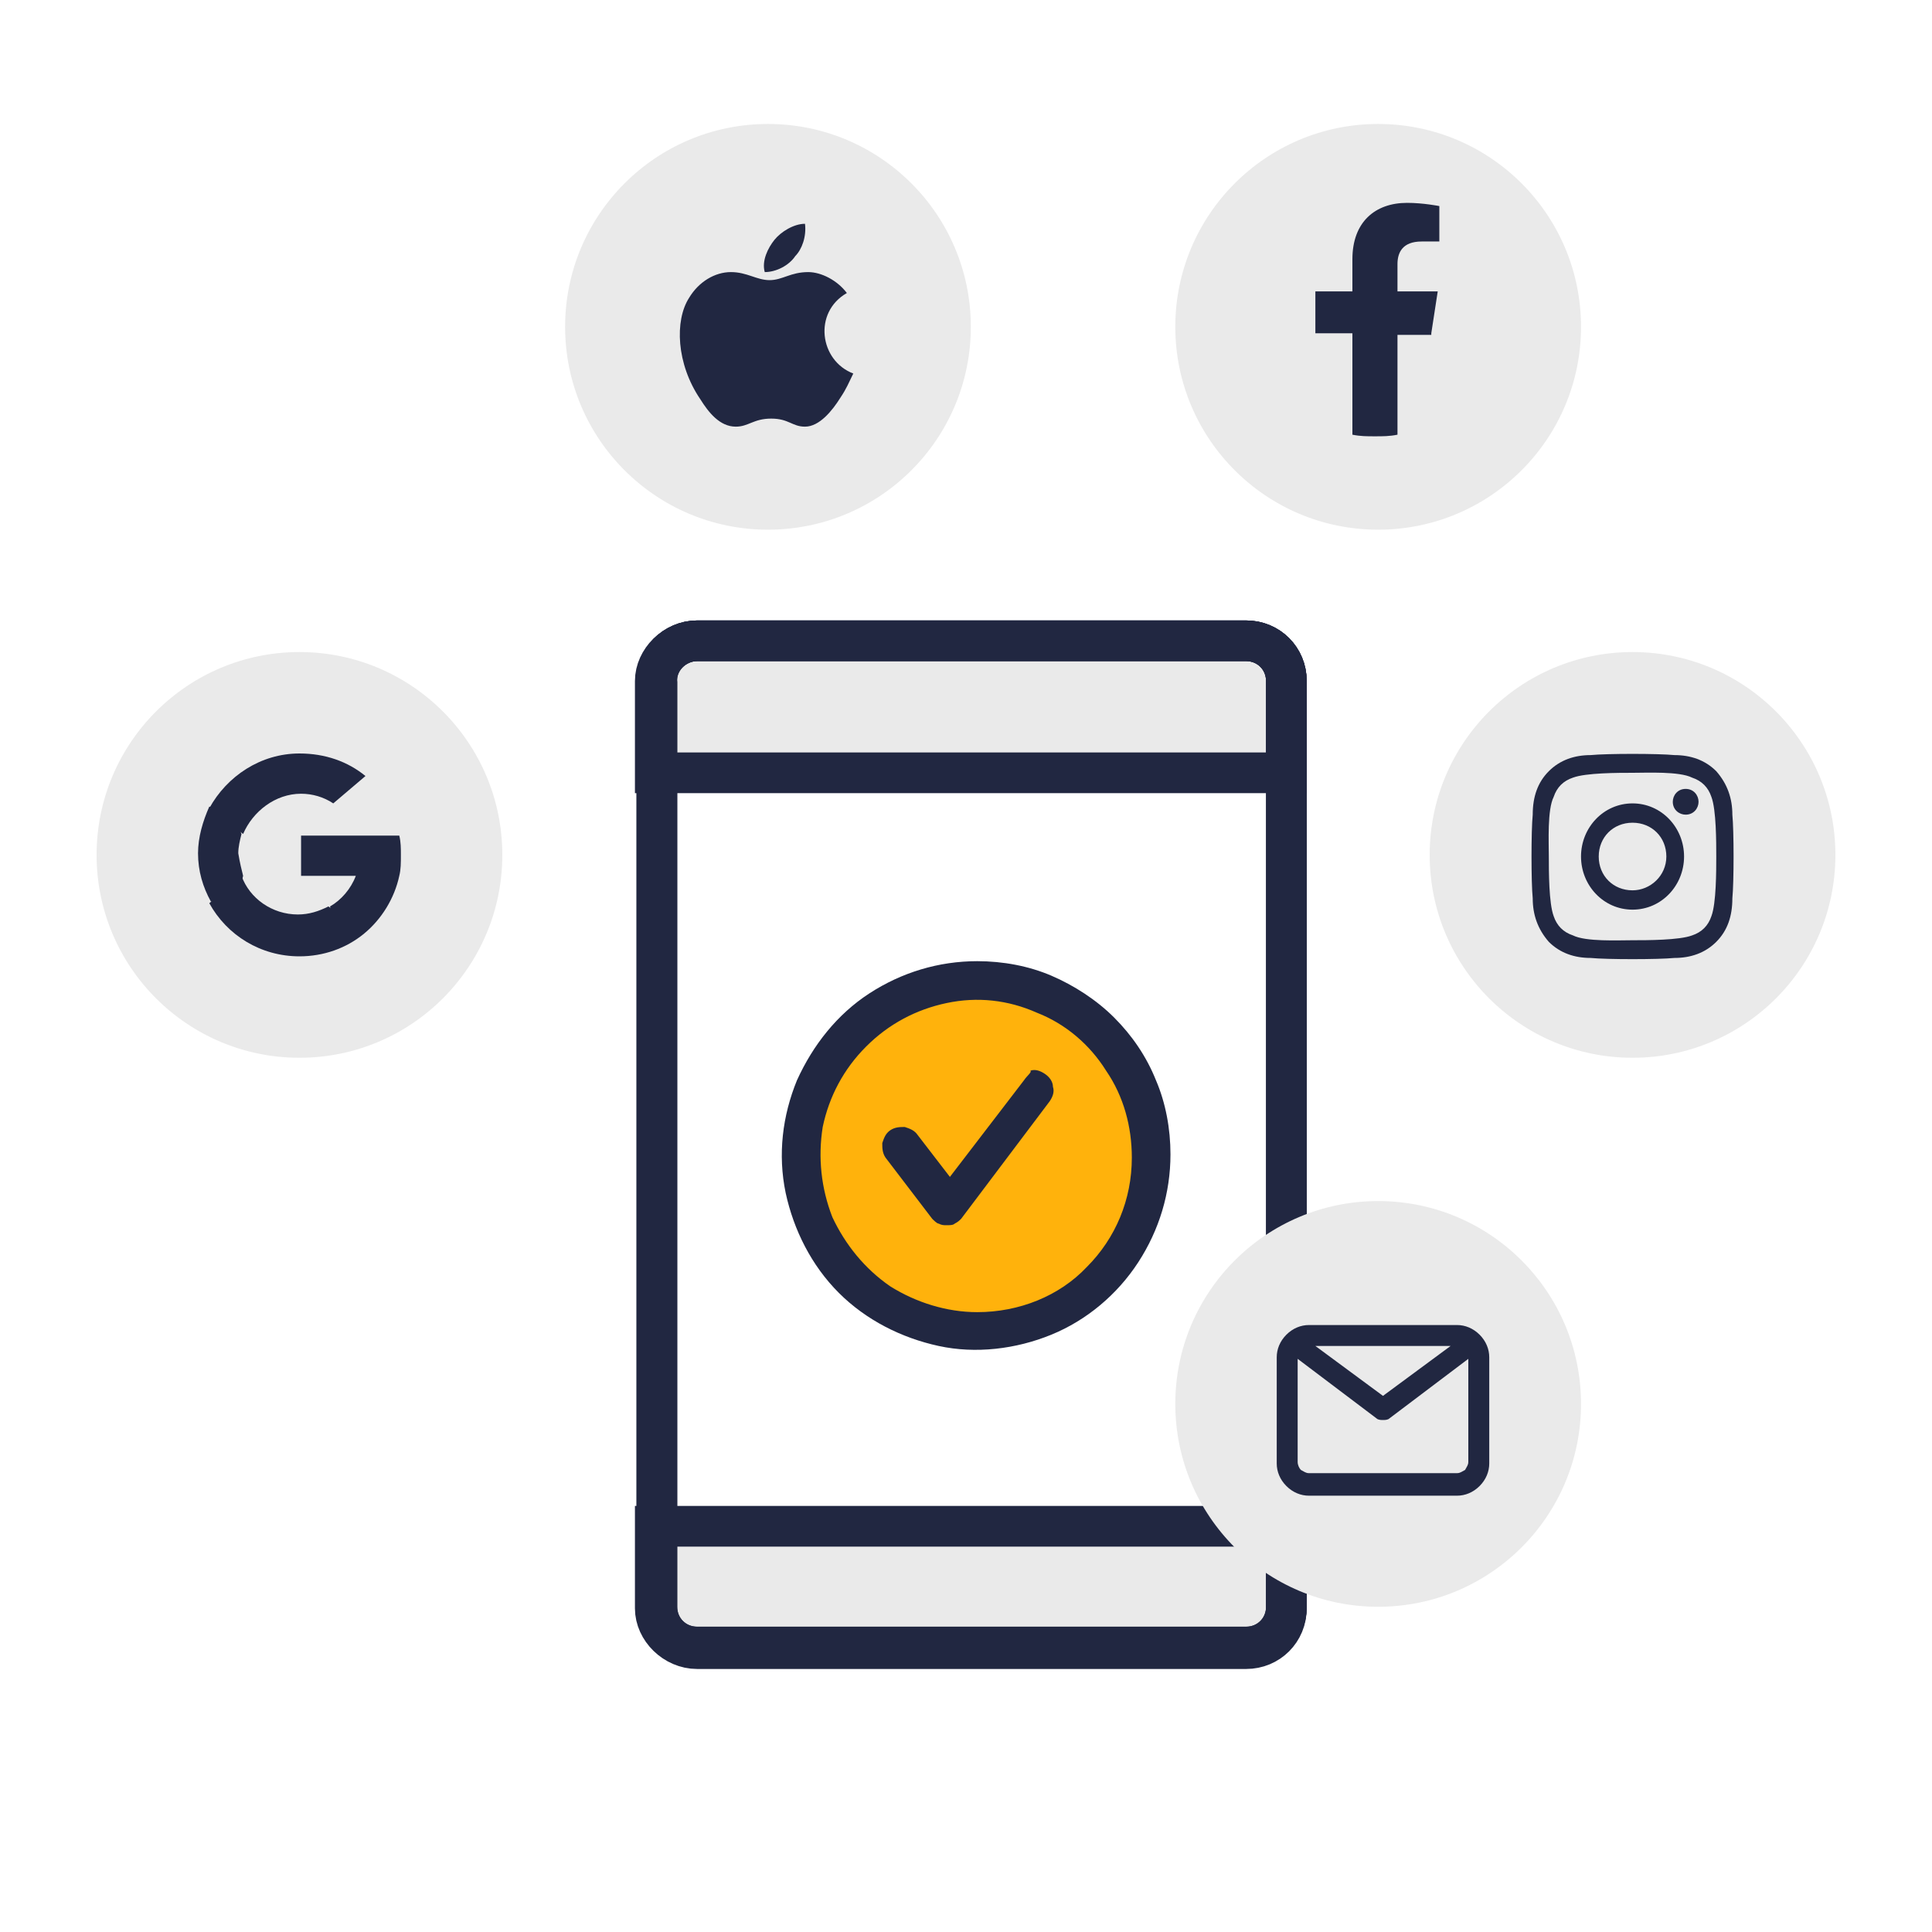 <?xml version="1.0" encoding="utf-8"?>
<!-- Generator: Adobe Illustrator 26.0.1, SVG Export Plug-In . SVG Version: 6.00 Build 0)  -->
<svg version="1.1" id="Capa_1" xmlns="http://www.w3.org/2000/svg" xmlns:xlink="http://www.w3.org/1999/xlink" x="0px" y="0px"
	 viewBox="0 0 120 120" style="enable-background:new 0 0 120 120;" xml:space="preserve">
<style type="text/css">
	.st0{fill:#EAEAEA;stroke:#212741;stroke-width:2.526;}
	.st1{fill:none;stroke:#212741;stroke-width:2.526;}
	.st2{fill:#EAEAEA;}
	.st3{fill:#212741;}
	.st4{clip-path:url(#SVGID_00000053540586486607788860000001731999663458678447_);}
	.st5{fill:#FFB20C;}
</style>
<g>
	<path class="st0" d="M43.3,39.8h34.1c1.4,0,2.5,1.1,2.5,2.5v5.7H40.7v-5.7C40.7,41,41.9,39.8,43.3,39.8z"/>
	<path class="st0" d="M43.3,102.4h34.1c1.4,0,2.5-1.1,2.5-2.5v-5.1H40.7v5.1C40.7,101.2,41.9,102.4,43.3,102.4z"/>
	<path class="st1" d="M43.3,39.8h34.1c1.4,0,2.5,1.1,2.5,2.5v57.5c0,1.4-1.1,2.5-2.5,2.5H43.3c-1.4,0-2.5-1.1-2.5-2.5V42.4
		C40.7,41,41.9,39.8,43.3,39.8z"/>
	<path class="st1" d="M43.3,39.8h34.1c1.4,0,2.5,1.1,2.5,2.5v57.5c0,1.4-1.1,2.5-2.5,2.5H43.3c-1.4,0-2.5-1.1-2.5-2.5V42.4
		C40.7,41,41.9,39.8,43.3,39.8z"/>
	<circle class="st2" cx="85.6" cy="20.3" r="12.6"/>
	<path class="st3" d="M88.9,20.7l0.4-2.6h-2.5v-1.7c0-0.7,0.3-1.4,1.5-1.4h1.1v-2.2c0,0-1-0.2-2-0.2c-2,0-3.4,1.2-3.4,3.5v2h-2.3
		v2.6h2.3V27c0.5,0.1,0.9,0.1,1.4,0.1c0.5,0,0.9,0,1.4-0.1v-6.2H88.9z"/>
	<circle class="st2" cx="85.6" cy="87.2" r="12.6"/>
	<rect x="80.6" y="83.2" class="st2" width="10.6" height="8.6"/>
	<path class="st3" d="M90.5,82.3h-9.2c-0.5,0-1,0.2-1.4,0.6s-0.6,0.9-0.6,1.4v6.6c0,0.5,0.2,1,0.6,1.4c0.4,0.4,0.9,0.6,1.4,0.6h9.2
		c0.5,0,1-0.2,1.4-0.6c0.4-0.4,0.6-0.9,0.6-1.4v-6.6c0-0.5-0.2-1-0.6-1.4C91.5,82.5,91,82.3,90.5,82.3L90.5,82.3z M90.1,83.6
		l-4.2,3.1l-4.2-3.1H90.1z M90.5,91.5h-9.2c-0.2,0-0.3-0.1-0.5-0.2c-0.1-0.1-0.2-0.3-0.2-0.5v-6.4l4.9,3.7c0.1,0.1,0.3,0.1,0.4,0.1
		c0.1,0,0.3,0,0.4-0.1l4.9-3.7v6.4c0,0.2-0.1,0.3-0.2,0.5C90.8,91.4,90.7,91.5,90.5,91.5z"/>
	<circle class="st2" cx="18.6" cy="53.1" r="12.6"/>
	<path class="st3" d="M15.1,54.4l-0.4,1.6l-1.6,0c-0.5-0.9-0.8-1.9-0.8-3c0-1,0.3-2,0.7-2.9h0l1.4,0.3l0.6,1.4
		c-0.1,0.4-0.2,0.8-0.2,1.2C14.9,53.6,15,54,15.1,54.4z"/>
	<path class="st3" d="M24.8,51.9c0.1,0.4,0.1,0.8,0.1,1.2c0,0.5,0,0.9-0.1,1.3c-0.3,1.4-1.1,2.7-2.2,3.6h0l-1.8-0.1l-0.3-1.6
		c0.7-0.4,1.3-1.1,1.6-1.9h-3.4v-2.5h3.4H24.8z"/>
	<path class="st3" d="M22.6,58L22.6,58c-1.1,0.9-2.5,1.4-4,1.4c-2.4,0-4.5-1.3-5.6-3.3l2-1.7c0.5,1.4,1.9,2.4,3.5,2.4
		c0.7,0,1.3-0.2,1.9-0.5L22.6,58z"/>
	<path class="st3" d="M22.7,48.2l-2,1.7c-0.6-0.4-1.3-0.6-2-0.6c-1.6,0-3,1.1-3.6,2.5L13,50.2h0c1.1-2,3.2-3.4,5.6-3.4
		C20.2,46.8,21.6,47.3,22.7,48.2z"/>
	<circle class="st2" cx="47.7" cy="20.3" r="12.6"/>
	<path class="st3" d="M50,13.9c-0.7,0-1.5,0.5-1.9,1c-0.4,0.5-0.8,1.3-0.6,2c0.7,0,1.5-0.4,1.9-1C49.8,15.5,50.1,14.7,50,13.9z"/>
	<path class="st3" d="M52.6,18.2c-0.6-0.8-1.6-1.3-2.4-1.3c-1.1,0-1.6,0.5-2.4,0.5c-0.8,0-1.4-0.5-2.4-0.5c-1,0-2,0.6-2.6,1.6
		c-0.9,1.4-0.8,4.1,0.7,6.3c0.5,0.8,1.2,1.7,2.2,1.7c0.8,0,1.1-0.5,2.2-0.5c1.1,0,1.3,0.5,2.1,0.5c0.9,0,1.7-1,2.2-1.8
		c0.4-0.6,0.5-0.9,0.8-1.5C50.9,22.4,50.5,19.4,52.6,18.2z"/>
	<circle class="st2" cx="101.4" cy="53.1" r="12.6"/>
	<g>
		<defs>
			<rect id="SVGID_1_" x="95.1" y="45.9" width="12.6" height="14.5"/>
		</defs>
		<clipPath id="SVGID_00000067236880815459666200000010339156378070371745_">
			<use xlink:href="#SVGID_1_"  style="overflow:visible;"/>
		</clipPath>
		<g style="clip-path:url(#SVGID_00000067236880815459666200000010339156378070371745_);">
			<path class="st3" d="M101.4,49.9c-1.8,0-3.2,1.5-3.2,3.3c0,1.8,1.4,3.3,3.2,3.3c1.8,0,3.2-1.5,3.2-3.3
				C104.6,51.4,103.2,49.9,101.4,49.9z M101.4,55.3c-1.2,0-2.1-0.9-2.1-2.1c0-1.2,0.9-2.1,2.1-2.1c1.2,0,2.1,0.9,2.1,2.1
				C103.5,54.4,102.5,55.3,101.4,55.3L101.4,55.3z M105.5,49.8c0,0.4-0.3,0.8-0.8,0.8c-0.4,0-0.8-0.3-0.8-0.8c0-0.4,0.3-0.8,0.8-0.8
				C105.2,49,105.5,49.4,105.5,49.8z M107.6,50.6c0-1-0.3-1.9-1-2.7c-0.7-0.7-1.6-1-2.6-1c-1-0.1-4.2-0.1-5.2,0c-1,0-1.9,0.3-2.6,1
				c-0.7,0.7-1,1.6-1,2.7c-0.1,1-0.1,4.2,0,5.2c0,1,0.3,1.9,1,2.7c0.7,0.7,1.6,1,2.6,1c1,0.1,4.2,0.1,5.2,0c1,0,1.9-0.3,2.6-1
				c0.7-0.7,1-1.6,1-2.7C107.7,54.8,107.7,51.6,107.6,50.6L107.6,50.6z M106.3,56.9c-0.2,0.6-0.6,1-1.2,1.2
				c-0.8,0.3-2.8,0.3-3.7,0.3s-2.9,0.1-3.7-0.3c-0.6-0.2-1-0.6-1.2-1.2c-0.3-0.8-0.3-2.8-0.3-3.7c0-0.9-0.1-2.9,0.3-3.7
				c0.2-0.6,0.6-1,1.2-1.2c0.8-0.3,2.8-0.3,3.7-0.3s2.9-0.1,3.7,0.3c0.6,0.2,1,0.6,1.2,1.2c0.3,0.8,0.3,2.8,0.3,3.7
				C106.6,54.1,106.6,56.1,106.3,56.9z"/>
		</g>
	</g>
	<circle class="st5" cx="60.7" cy="71.8" r="9.9"/>
	<path class="st3" d="M60.7,59.7c-2.4,0-4.7,0.7-6.7,2c-2,1.3-3.5,3.2-4.5,5.4c-0.9,2.2-1.2,4.6-0.7,7c0.5,2.3,1.6,4.5,3.3,6.2
		c1.7,1.7,3.9,2.8,6.2,3.3c2.3,0.5,4.8,0.2,7-0.7c2.2-0.9,4.1-2.5,5.4-4.5c1.3-2,2-4.3,2-6.7c0-1.6-0.3-3.2-0.9-4.6
		c-0.6-1.5-1.5-2.8-2.6-3.9c-1.1-1.1-2.5-2-3.9-2.6C63.9,60,62.3,59.7,60.7,59.7L60.7,59.7z M60.7,81.5c-1.9,0-3.8-0.6-5.4-1.6
		c-1.6-1.1-2.8-2.6-3.6-4.3c-0.7-1.8-0.9-3.7-0.6-5.6c0.4-1.9,1.3-3.6,2.7-5c1.4-1.4,3.1-2.3,5-2.7c1.9-0.4,3.8-0.2,5.6,0.6
		c1.8,0.7,3.3,2,4.3,3.6c1.1,1.6,1.6,3.5,1.6,5.4c0,2.6-1,5-2.8,6.8C65.8,80.5,63.3,81.5,60.7,81.5L60.7,81.5z"/>
	<path class="st3" d="M63.6,67.1L59,73.1l-2-2.6c-0.2-0.3-0.5-0.4-0.8-0.5c-0.3,0-0.6,0-0.9,0.2c-0.3,0.2-0.4,0.5-0.5,0.8
		c0,0.3,0,0.6,0.2,0.9l2.9,3.8c0.1,0.1,0.3,0.3,0.4,0.3c0.2,0.1,0.3,0.1,0.5,0.1c0.2,0,0.4,0,0.5-0.1c0.2-0.1,0.3-0.2,0.4-0.3
		l5.5-7.3c0.2-0.3,0.3-0.6,0.2-0.9c0-0.3-0.2-0.6-0.5-0.8c-0.3-0.2-0.6-0.3-0.9-0.2C64.1,66.6,63.8,66.8,63.6,67.1L63.6,67.1z"/>
</g>
</svg>
